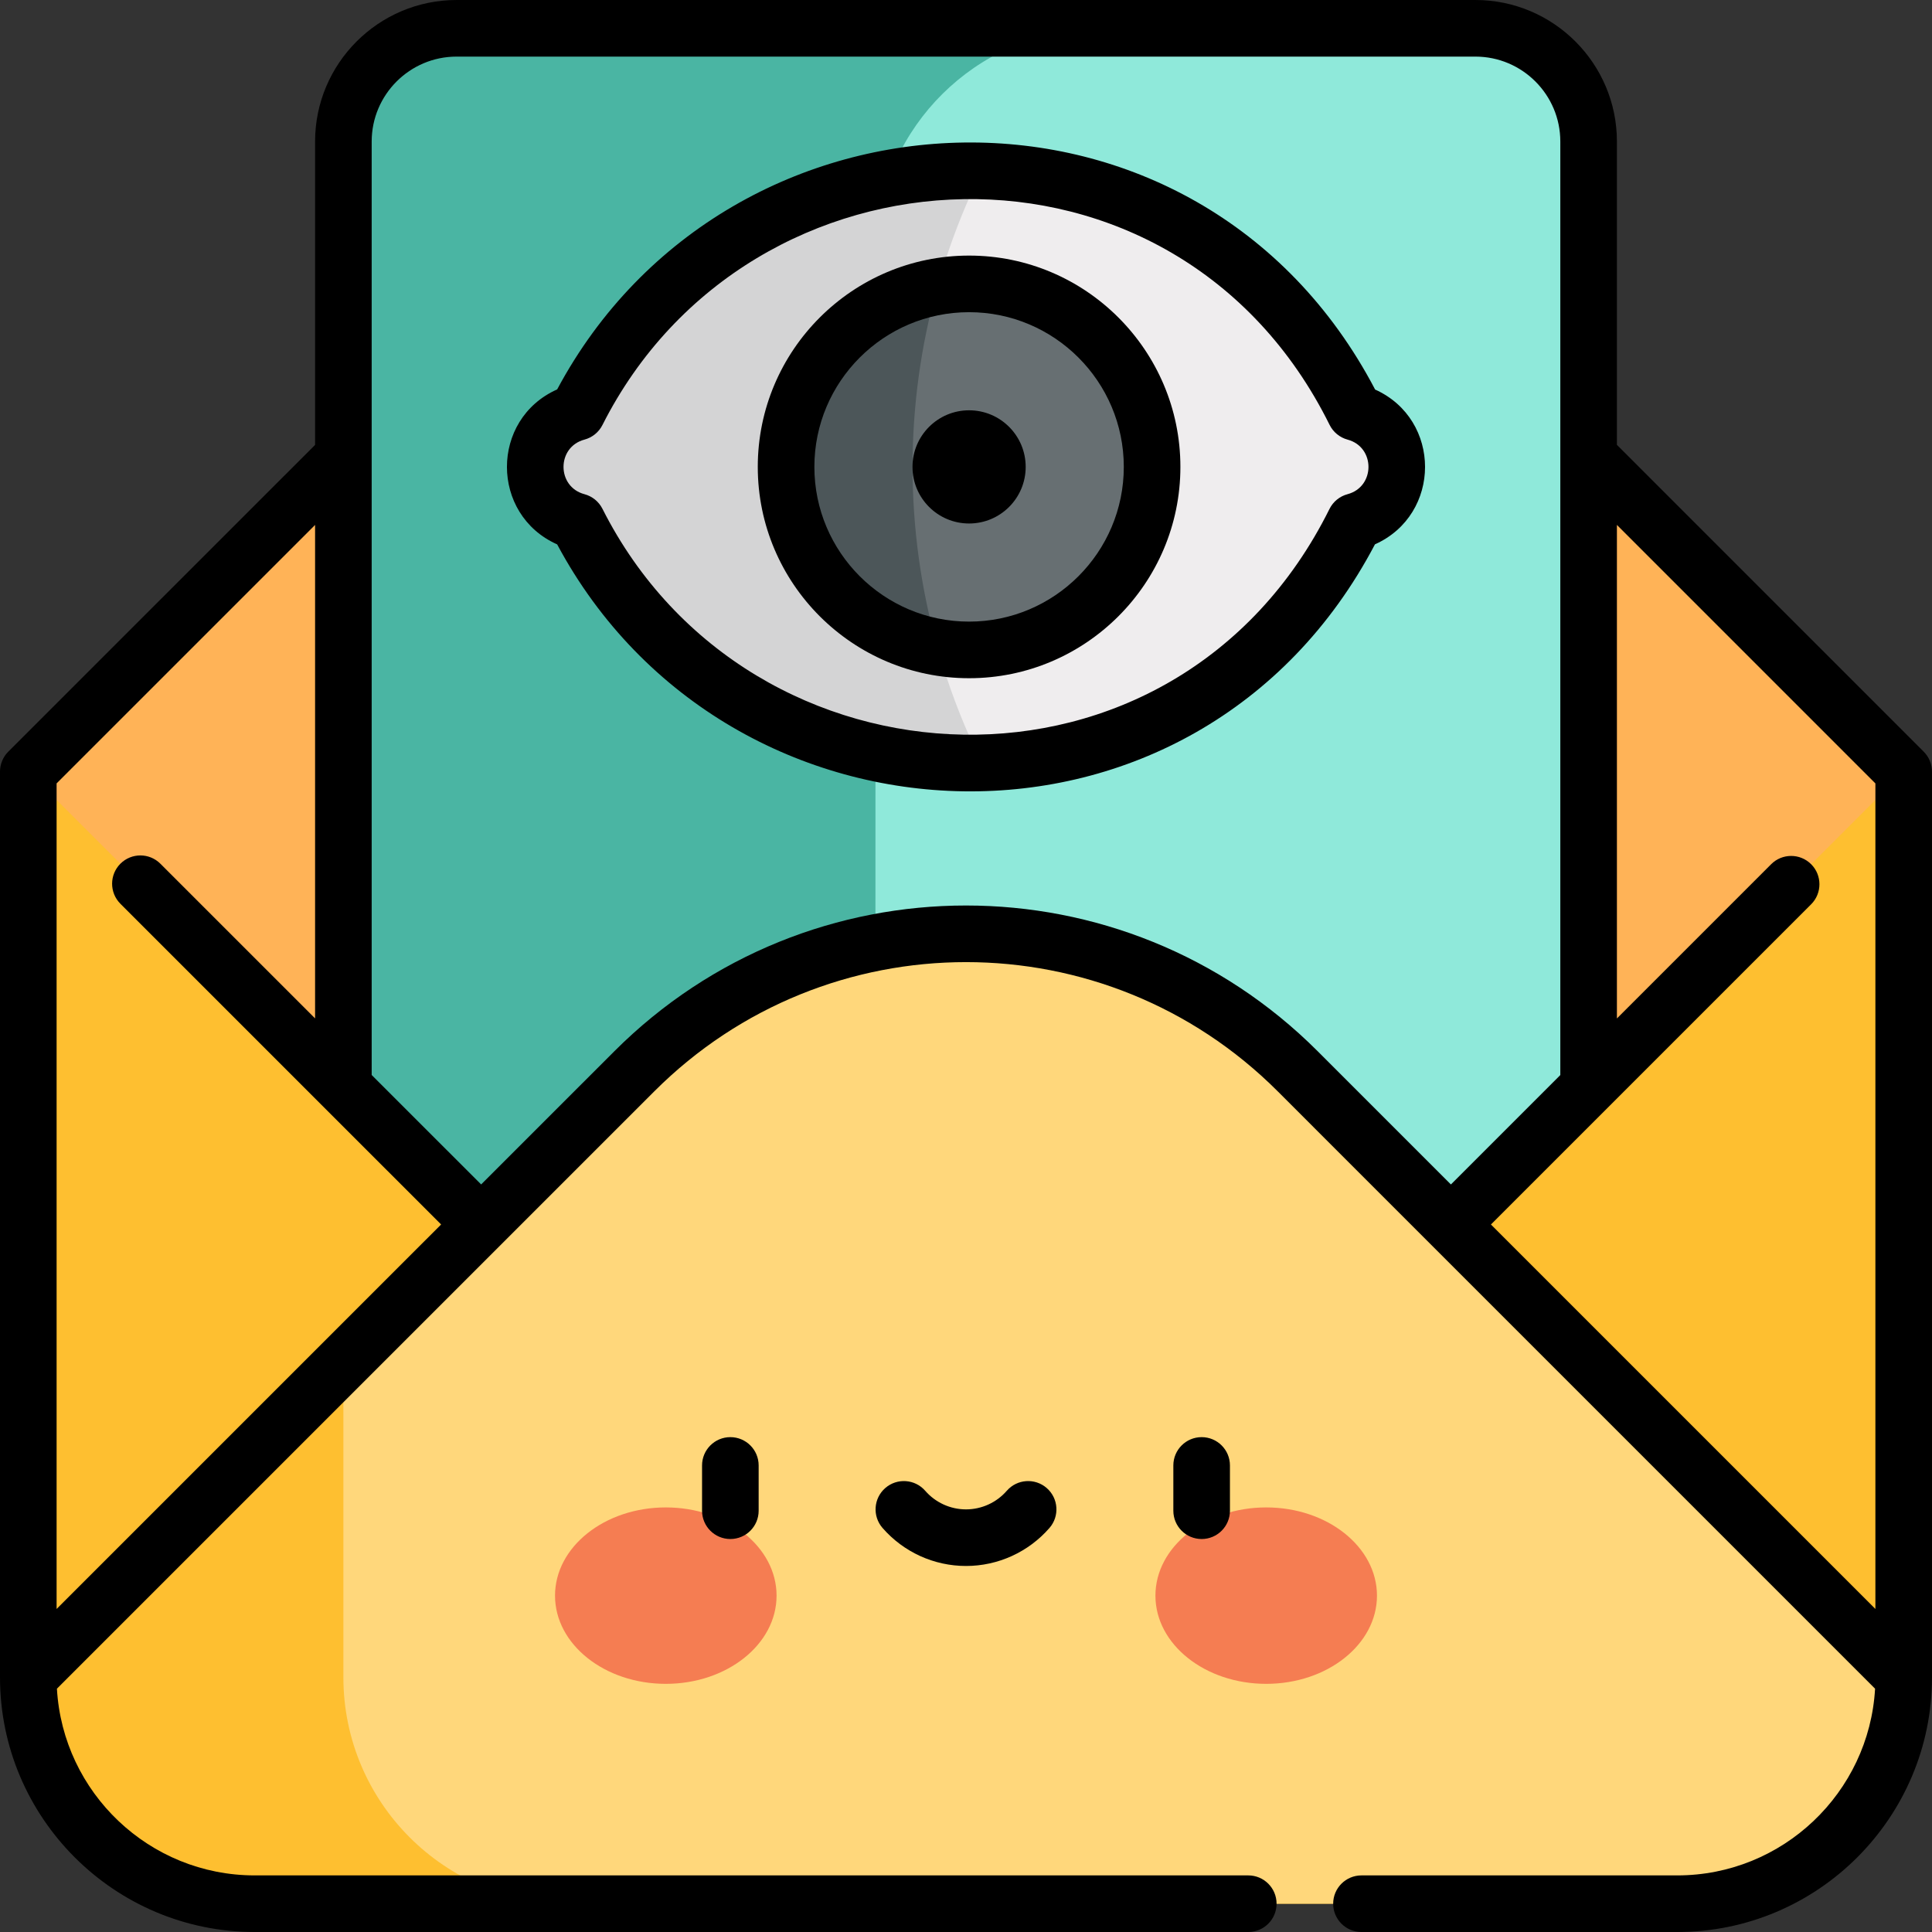 <?xml version="1.0"?>
<svg xmlns="http://www.w3.org/2000/svg" xmlns:xlink="http://www.w3.org/1999/xlink" xmlns:svgjs="http://svgjs.com/svgjs" version="1.1" width="512" height="512" x="0" y="0" viewBox="0 0 512 512" style="enable-background:new 0 0 512 512" xml:space="preserve" class=""><rect x="0" y="0" width="512" height="512" fill="#333333" stroke="none"/><g><g xmlns="http://www.w3.org/2000/svg"><path d="m504.493 204.5-160.576-160.586c-23.316-23.315-54.938-36.414-87.911-36.414s-64.595 13.099-87.911 36.414l-160.586 160.586v240h496.991v-240z" fill="#ffb357" data-original="#ffb357"/><g><path d="m391 7.5h-270c-16.569 0-30 13.431-30 30v407h330v-407c0-16.569-13.431-30-30-30z" fill="#8fe9da" data-original="#b9f0ff" class=""/><path d="m121 7.5c-16.569 0-30 13.432-30 30v407h141c0-300.593-.086-216.053.333-383.313 3.154-30.169 28.662-53.687 59.667-53.687z" fill="#4ab5a3" data-original="#7ce3ff" class=""/></g><g><path d="m343.919 365.088c-23.315 23.315-54.938 36.414-87.911 36.414s-64.595-13.099-87.911-36.414l-160.588-160.588h-.009v240c0 33.137 26.863 60 60 60h377c33.137 0 60-26.863 60-60v-239.993z" fill="#febf30" data-original="#ffce71" class=""/><path d="m343.917 283.912c-23.315-23.315-54.938-36.414-87.911-36.414s-64.595 13.099-87.911 36.414l-160.595 160.588c0 33.137 26.863 60 60 60h377c33.137 0 60-26.863 60-60z" fill="#ffd77b" data-original="#fce3a0" class=""/><path d="m91 444.5v-83.496h-83.5v83.496c0 33.137 26.863 60 60 60h83.5c-33.137 0-60-26.863-60-60z" fill="#febf30" data-original="#ffce71" class=""/></g><g fill="#ff8e9e"><path d="m176.443 399.483c-16.212 0-29.355 10.466-29.355 23.377 0 12.91 13.142 23.376 29.355 23.376 16.212 0 29.355-10.466 29.355-23.376 0-12.911-13.142-23.377-29.355-23.377z" fill="#f57d52" data-original="#ff8e9e" class=""/><path d="m335.557 399.483c-16.212 0-29.355 10.466-29.355 23.377 0 12.91 13.143 23.376 29.355 23.376s29.355-10.466 29.355-23.376c-.001-12.911-13.143-23.377-29.355-23.377z" fill="#f57d52" data-original="#ff8e9e" class=""/></g><g><g><g><path d="m359.077 109.264c-18.892-38.117-54.734-62.687-98.917-63.936-46.611-1.312-87.474 24.856-107.202 63.925-6.41 1.706-11.14 7.533-11.14 14.48s4.729 12.774 11.139 14.48c19.16 37.942 58.451 63.98 103.861 63.98 44.198 0 82.295-23.862 102.228-63.981 6.409-1.707 11.137-7.533 11.137-14.479-.001-6.934-4.714-12.752-11.106-14.469z" fill="#efedee" data-original="#efedee" class=""/><path d="m244.457 93.417c-.005 0-.011 0-.016 0 2.824-16.227 8.179-32.84 15.719-48.089-46.611-1.312-87.474 24.856-107.202 63.925-6.41 1.706-11.14 7.533-11.14 14.48s4.729 12.774 11.139 14.48c19.16 37.942 58.451 63.98 103.861 63.98 1.119 0 2.232-.021 3.344-.053-16.833-34.041-22.061-72.15-15.705-108.723z" fill="#d4d4d5" data-original="#d4d4d5"/><circle cx="256.818" cy="123.733" fill="#676f72" r="48.5" data-original="#676f72" class=""/><path d="m248.4 75.978c-22.771 3.986-40.082 23.844-40.082 47.756 0 23.914 17.311 43.771 40.082 47.758-8.754-31.228-8.754-64.288 0-95.514z" fill="#4c5659" data-original="#4c5659" class=""/></g></g></g><g><path d="m509.804 199.204-81.304-81.308v-80.396c0-20.678-16.822-37.5-37.5-37.5h-270c-20.678 0-37.5 16.822-37.5 37.5v80.402l-81.303 81.294c-1.407 1.407-2.197 3.315-2.197 5.304v240c0 37.22 30.28 67.5 67.5 67.5h263.304c4.143 0 7.5-3.357 7.5-7.5s-3.357-7.5-7.5-7.5h-263.304c-27.935 0-50.843-21.932-52.414-49.479l158.313-158.305c45.658-45.658 119.554-45.661 165.215 0l158.301 158.305c-1.572 27.547-24.48 49.479-52.415 49.479h-83.696c-4.143 0-7.5 3.357-7.5 7.5s3.357 7.5 7.5 7.5h83.696c37.22 0 67.5-30.28 67.5-67.5v-239.993c0-1.989-.79-3.897-2.196-5.303zm-494.804 227.19v-218.788l68.5-68.493v130.771l-40.99-40.986c-2.938-2.938-7.678-2.932-10.61 0-2.896 2.898-2.947 7.631 0 10.601l85 84.999zm334.221-147.786c-51.519-51.517-134.905-51.525-186.43 0l-35.282 35.281-29.009-29.005c0-7.24 0-241.968 0-247.384 0-12.406 10.094-22.5 22.5-22.5h270c12.406 0 22.5 10.094 22.5 22.5v247.4l-28.994 28.995zm147.779 147.784-101.887-101.89c1.338-1.339 62.507-62.513 84.866-84.862 2.92-2.93 2.92-7.689 0-10.61-2.97-2.97-7.734-2.897-10.609 0l-40.87 40.87v-130.791l68.5 68.504z" fill="#000000" data-original="#000000" class=""/><path d="m186.051 388.356v12c0 4.143 3.357 7.5 7.5 7.5s7.5-3.357 7.5-7.5v-12c0-4.143-3.357-7.5-7.5-7.5s-7.5 3.358-7.5 7.5z" fill="#000000" data-original="#000000" class=""/><path d="m310.948 388.356v12c0 4.143 3.357 7.5 7.5 7.5s7.5-3.357 7.5-7.5v-12c0-4.143-3.357-7.5-7.5-7.5s-7.5 3.358-7.5 7.5z" fill="#000000" data-original="#000000" class=""/><path d="m266.81 395.072c-2.73 3.132-6.669 4.928-10.81 4.928s-8.08-1.796-10.81-4.928c-2.721-3.124-7.459-3.448-10.581-.728-3.123 2.721-3.449 7.459-.728 10.581 5.579 6.403 13.641 10.075 22.119 10.075s16.54-3.672 22.118-10.074c2.722-3.122 2.396-7.86-.728-10.581-3.121-2.722-7.861-2.398-10.58.727z" fill="#000000" data-original="#000000" class=""/><path d="m364.421 103.233c-46.883-89.477-171.259-85.077-216.768-.035-17.758 7.917-17.726 33.168 0 41.07 45.395 84.838 169.626 89.674 216.727-.015 17.674-7.915 17.706-33.063.041-41.02zm-7.307 27.733c-2.083.555-3.827 1.979-4.786 3.91-40.876 82.274-153.645 77.253-192.676-.043-.964-1.909-2.698-3.316-4.766-3.867-7.392-1.966-7.399-12.497 0-14.465 2.067-.551 3.801-1.958 4.766-3.867 39.034-77.296 151.928-82.31 192.705-.039.956 1.929 2.694 3.354 4.773 3.912 7.384 1.983 7.37 12.492-.016 14.459z" fill="#000000" data-original="#000000" class=""/><path d="m256.818 67.733c-30.878 0-56 25.121-56 56s25.122 56 56 56 56-25.121 56-56-25.122-56-56-56zm0 97c-22.607 0-41-18.393-41-41s18.393-41 41-41 41 18.393 41 41-18.393 41-41 41z" fill="#000000" data-original="#000000" class=""/><circle cx="256.818" cy="123.733" r="15" fill="#000000" data-original="#000000" class=""/></g></g></g></svg>
